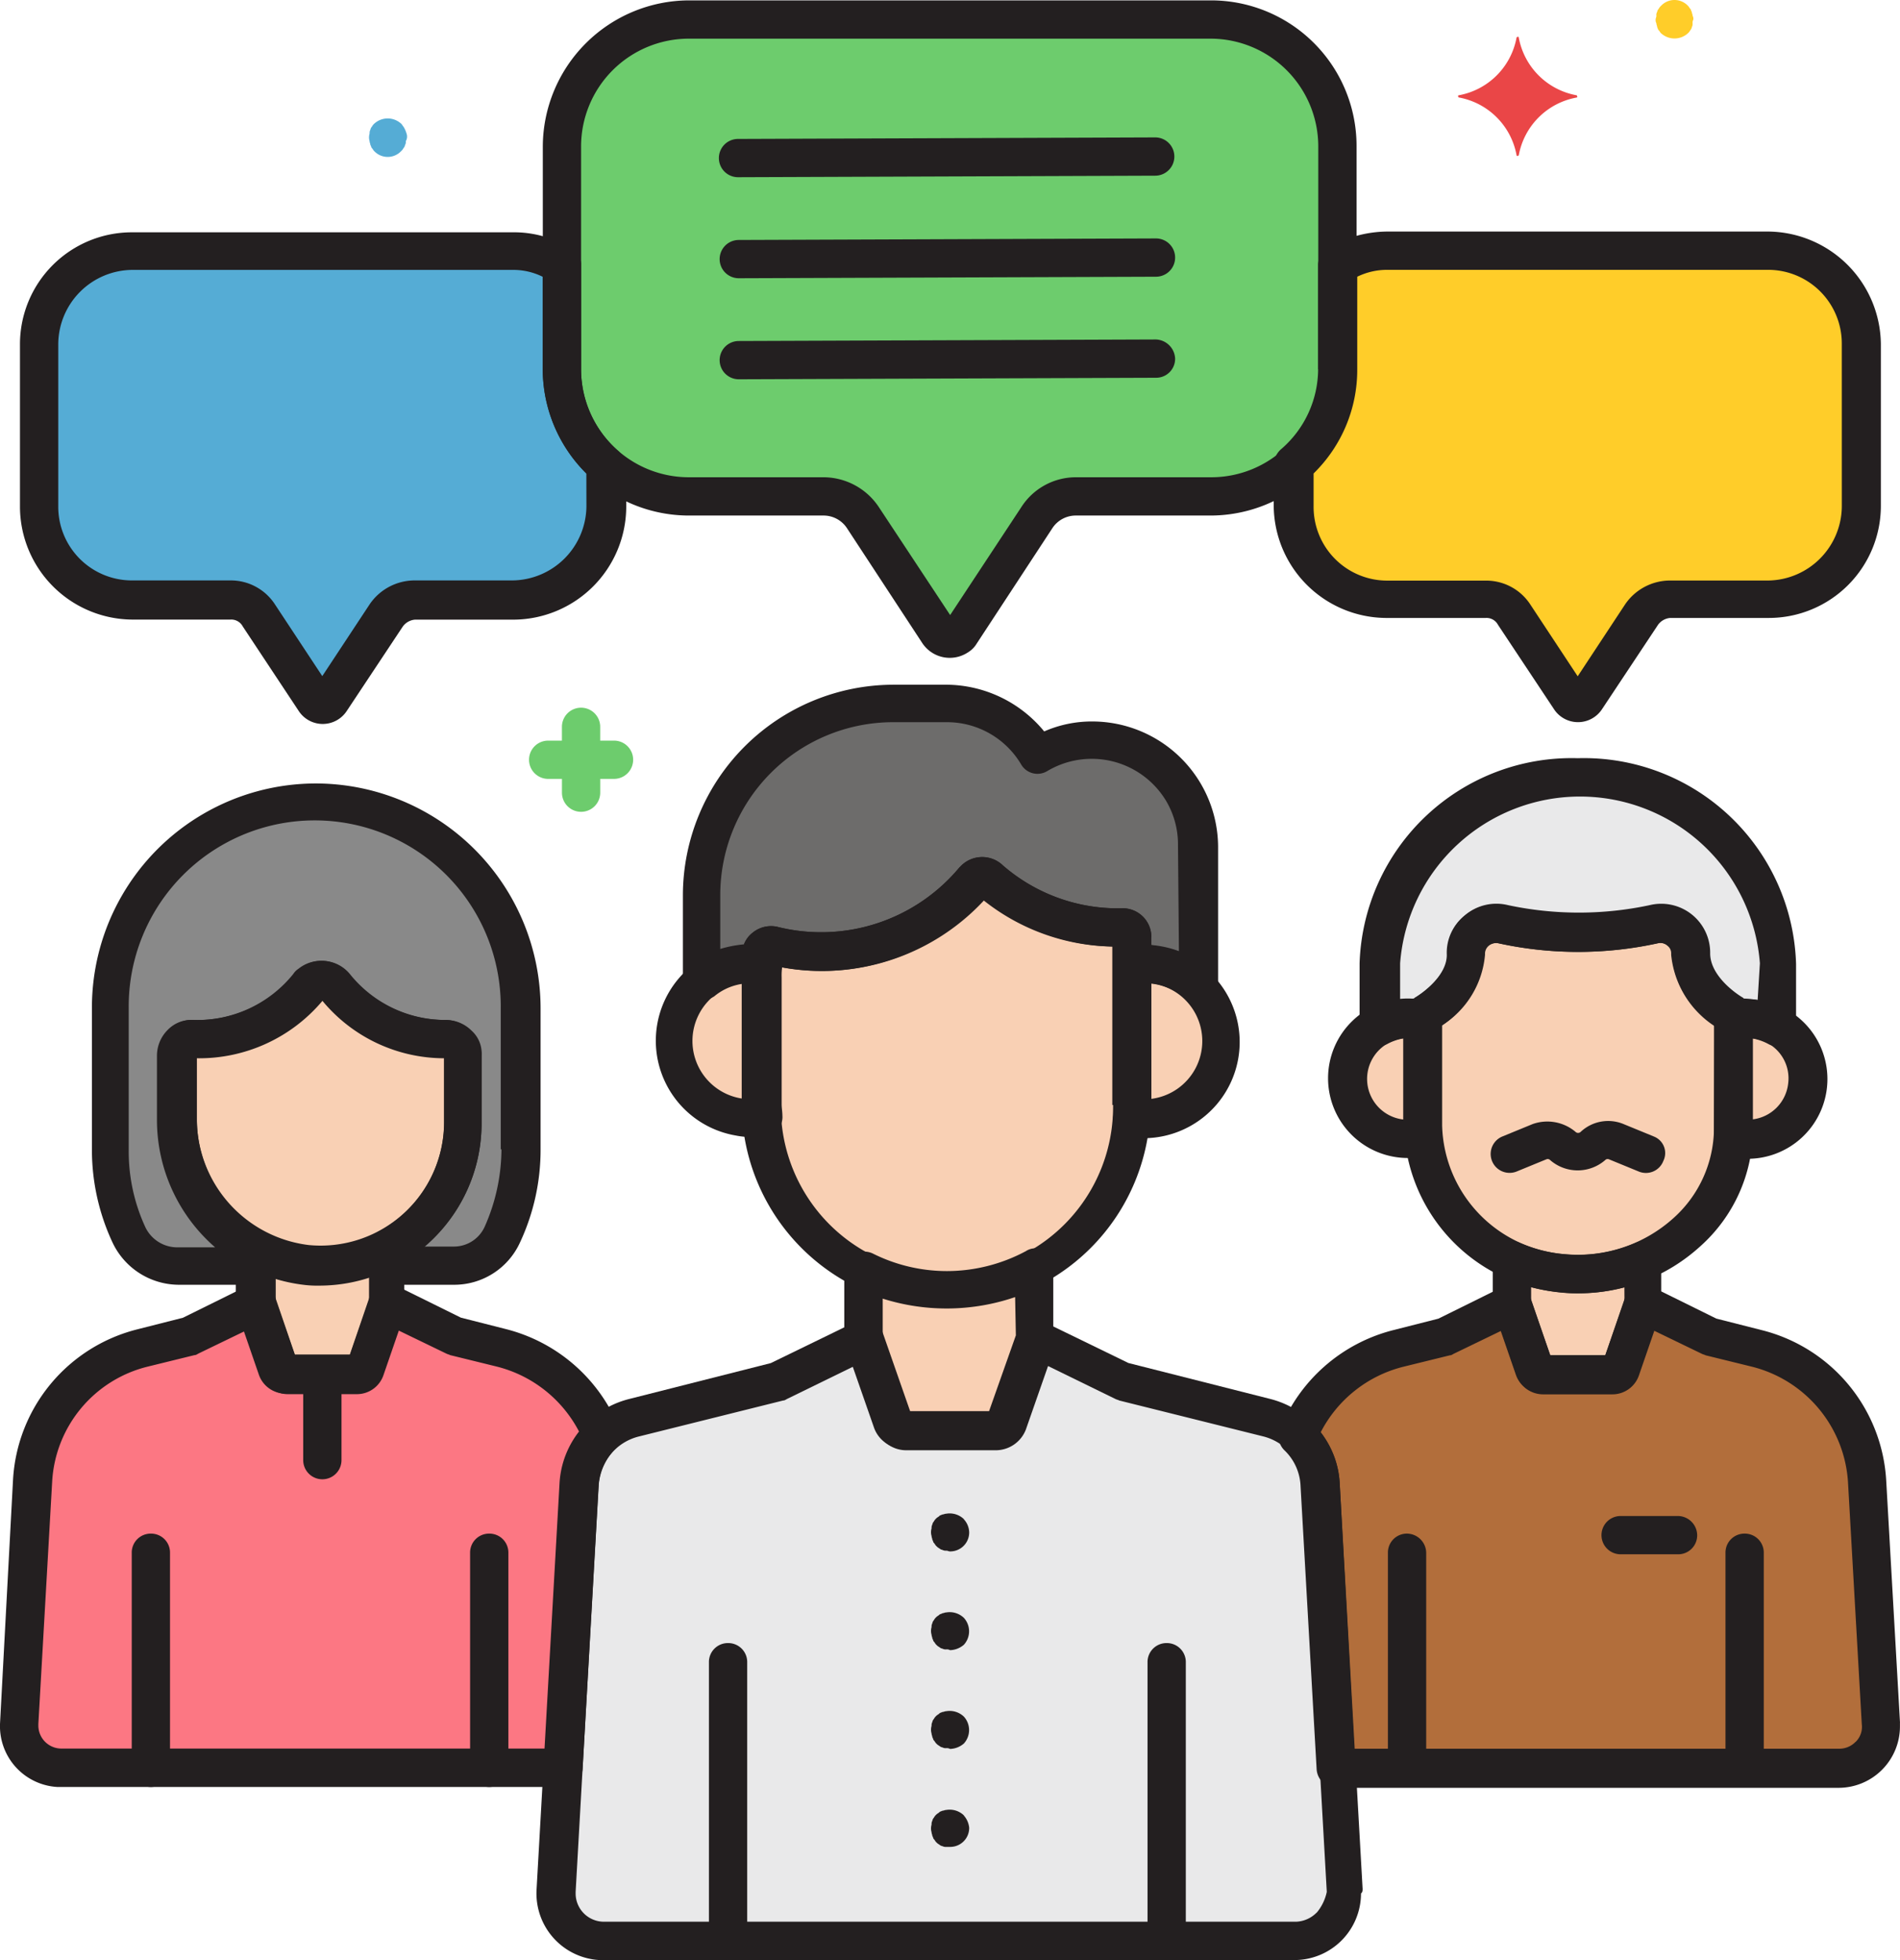<svg xmlns="http://www.w3.org/2000/svg" width="79.412" height="81.921" viewBox="0 0 79.412 81.921">
  <g id="Layer_32" transform="translate(-3.891 0.05)">
    <path id="Trazado_101497" data-name="Trazado 101497" d="M104.431,2.5H82.611A5.318,5.318,0,0,0,77.3,7.811v9.31a5.318,5.318,0,0,0,5.311,5.311h5.631a1.962,1.962,0,0,1,1.632.864l3.167,4.831a.561.561,0,0,0,.768.16.386.386,0,0,0,.16-.16L97.136,23.3a1.92,1.92,0,0,1,1.632-.864H104.4a5.318,5.318,0,0,0,5.311-5.311V7.811A5.271,5.271,0,0,0,104.431,2.5Z" transform="translate(-49.922 -1.734)" fill="#6dcc6d"/>
    <path id="Trazado_101498" data-name="Trazado 101498" d="M192.8,32.7H176.871a3.576,3.576,0,0,0-2.048.608v4.351a5.3,5.3,0,0,1-1.824,4v1.728a3.912,3.912,0,0,0,3.871,3.9H181a1.442,1.442,0,0,1,1.184.64l2.336,3.519a.449.449,0,0,0,.576.128c.032-.032.1-.064.128-.128l2.336-3.519a1.442,1.442,0,0,1,1.184-.64h4.127a3.871,3.871,0,0,0,3.871-3.9V36.6A4.011,4.011,0,0,0,192.8,32.7Z" transform="translate(-115.004 -22.272)" fill="#ffcd29"/>
    <path id="Trazado_101499" data-name="Trazado 101499" d="M30.852,37.659V33.308A3.836,3.836,0,0,0,28.8,32.7H12.871A3.912,3.912,0,0,0,9,36.6v6.815a3.912,3.912,0,0,0,3.871,3.9H17a1.442,1.442,0,0,1,1.184.64l2.336,3.519a.449.449,0,0,0,.576.128c.032-.032.1-.064.128-.128l2.336-3.519a1.442,1.442,0,0,1,1.184-.64h4.127a3.919,3.919,0,0,0,3.9-3.9V41.69A5.187,5.187,0,0,1,30.852,37.659Z" transform="translate(-3.474 -22.272)" fill="#55acd5"/>
    <path id="Trazado_101500" data-name="Trazado 101500" d="M111.917,93.436a4.434,4.434,0,0,0-2.272.64A4.49,4.49,0,0,0,105.87,91.9H103.6a8.022,8.022,0,0,0-8,8v3.583a3.222,3.222,0,0,1,2.5-.672v-.384a.424.424,0,0,1,.416-.416h.1c1.408.288,5.567.8,8.382-2.752a.383.383,0,0,1,.576-.064l.032.032a8.008,8.008,0,0,0,5.567,2.016.4.4,0,0,1,.384.416v1.152a3.246,3.246,0,0,1,2.752.864V97.851A4.4,4.4,0,0,0,111.917,93.436Z" transform="translate(-62.367 -62.531)" fill="#6d6c6b"/>
    <path id="Trazado_101501" data-name="Trazado 101501" d="M26.974,104.8a8.6,8.6,0,0,0-8.574,8.574v5.919a8.443,8.443,0,0,0,.768,3.551,2.179,2.179,0,0,0,2.016,1.28h3.3v-.64a5.979,5.979,0,0,1-3.3-5.439v-2.688a.71.71,0,0,1,.7-.7h.224a5.87,5.87,0,0,0,4.607-2.208.707.707,0,0,1,.992-.1l.1.1a5.87,5.87,0,0,0,4.607,2.208h0a.683.683,0,0,1,.7.672h0v2.815a6.021,6.021,0,0,1-3.135,5.247v.736h2.752a2.232,2.232,0,0,0,2.016-1.28,8.077,8.077,0,0,0,.768-3.551v-5.919A8.568,8.568,0,0,0,26.974,104.8Z" transform="translate(-9.867 -71.304)" fill="#898989"/>
    <path id="Trazado_101502" data-name="Trazado 101502" d="M192.318,101.5A8.077,8.077,0,0,0,184,109.275v2.656a2.74,2.74,0,0,1,1.408-.384,1.824,1.824,0,0,1,.416.032v-.16s1.792-.992,1.792-2.528v-.032a1.249,1.249,0,0,1,1.248-1.248.886.886,0,0,1,.288.032,14.8,14.8,0,0,0,6.271,0,1.277,1.277,0,0,1,1.536.9.886.886,0,0,1,.032.288v.032c0,1.5,1.792,2.528,1.792,2.528v.16a1.824,1.824,0,0,1,.416-.032,2.74,2.74,0,0,1,1.408.384v-2.656C200.637,105.019,196.894,101.5,192.318,101.5Z" transform="translate(-122.484 -69.06)" fill="#e9e9ea"/>
    <path id="Trazado_101503" data-name="Trazado 101503" d="M40.056,163.736h0a5.907,5.907,0,0,1-2.656-.64V165.3l.928,2.688a.386.386,0,0,0,.384.256h2.879a.416.416,0,0,0,.384-.256L42.9,165.3V163A5.9,5.9,0,0,1,40.056,163.736Z" transform="translate(-22.788 -110.883)" fill="#f9d0b4"/>
    <path id="Trazado_101504" data-name="Trazado 101504" d="M230.648,132.949a2.112,2.112,0,0,0-.448.032c0,.128.032.256.032.416v4.191a1.825,1.825,0,0,1-.032.416,1.967,1.967,0,0,0,.448.032,2.55,2.55,0,1,0,.352-5.087.657.657,0,0,0-.352,0Z" transform="translate(-153.903 -90.431)" fill="#f9d0b4"/>
    <path id="Trazado_101505" data-name="Trazado 101505" d="M183.023,133.335a1.823,1.823,0,0,1,.032-.416,1.966,1.966,0,0,0-.448-.032,2.55,2.55,0,1,0-.352,5.087h.352a2.113,2.113,0,0,0,.448-.032c0-.128-.032-.256-.032-.416Z" transform="translate(-119.683 -90.401)" fill="#f9d0b4"/>
    <path id="Trazado_101506" data-name="Trazado 101506" d="M200.966,121.971v-.032a1.249,1.249,0,0,0-1.248-1.248.886.886,0,0,0-.288.032,14.8,14.8,0,0,1-6.271,0,1.277,1.277,0,0,0-1.536.9.886.886,0,0,0-.032.288v.032c0,1.5-1.792,2.528-1.792,2.528v4.639a6.505,6.505,0,0,0,12.99.128v-4.767A3.324,3.324,0,0,1,200.966,121.971Z" transform="translate(-126.429 -82.108)" fill="#f9d0b4"/>
    <path id="Trazado_101507" data-name="Trazado 101507" d="M152.312,125.9a2.752,2.752,0,0,0-.512.032c0,.16.032.352.032.512v5.343a2.752,2.752,0,0,1-.032.512,3.227,3.227,0,1,0,1.056-6.367,3.288,3.288,0,0,0-.544-.032Z" transform="translate(-100.586 -85.653)" fill="#f9d0b4"/>
    <path id="Trazado_101508" data-name="Trazado 101508" d="M95.588,126.42a2.752,2.752,0,0,1,.032-.512,3.227,3.227,0,1,0-1.056,6.367,3.106,3.106,0,0,0,1.088,0c0-.16-.032-.352-.032-.512Z" transform="translate(-59.827 -85.63)" fill="#f9d0b4"/>
    <path id="Trazado_101509" data-name="Trazado 101509" d="M119.021,116.977a.445.445,0,0,0-.384-.416,8.16,8.16,0,0,1-5.567-2.016.406.406,0,0,0-.576,0l-.032.032c-2.815,3.551-7.007,3.039-8.382,2.752a.407.407,0,0,0-.48.32v6.335a7.727,7.727,0,0,0,15.453,0V117.1A.242.242,0,0,1,119.021,116.977Z" transform="translate(-67.808 -77.85)" fill="#f9d0b4"/>
    <path id="Trazado_101510" data-name="Trazado 101510" d="M120.255,166.46h0a7.741,7.741,0,0,1-3.455-.832v2.847l1.216,3.487a.52.52,0,0,0,.48.352h3.743a.481.481,0,0,0,.48-.352l1.216-3.487V165.5A7.344,7.344,0,0,1,120.255,166.46Z" transform="translate(-76.784 -112.584)" fill="#f9d0b4"/>
    <path id="Trazado_101511" data-name="Trazado 101511" d="M38.229,130.463h0a5.981,5.981,0,0,1-4.639-2.208.707.707,0,0,0-.992-.1l-.1.1a5.87,5.87,0,0,1-4.607,2.208H27.7a.683.683,0,0,0-.7.672v2.719a6.069,6.069,0,0,0,5.375,6.079,5.967,5.967,0,0,0,6.527-5.375,3.29,3.29,0,0,0,.032-.544V131.2a.664.664,0,0,0-.7-.736Z" transform="translate(-15.715 -87.081)" fill="#f9d0b4"/>
    <path id="Trazado_101512" data-name="Trazado 101512" d="M203.512,165.144a6.85,6.85,0,0,1-2.112-.544v1.824l.928,2.688a.386.386,0,0,0,.384.256h2.879a.416.416,0,0,0,.384-.256l.928-2.688v-1.792A7.631,7.631,0,0,1,203.512,165.144Z" transform="translate(-134.317 -111.972)" fill="#f9d0b4"/>
    <path id="Trazado_101513" data-name="Trazado 101513" d="M109.415,197.868l-.96-16.989a3,3,0,0,0-2.3-2.784l-6.015-1.5L96.521,174.8l-1.216,3.487a.52.52,0,0,1-.48.352H91.082a.481.481,0,0,1-.48-.352L89.386,174.8l-3.615,1.792-6.015,1.5a3.029,3.029,0,0,0-2.3,2.784l-.96,16.989a2,2,0,0,0,1.888,2.112h28.987A1.994,1.994,0,0,0,109.351,198C109.415,197.964,109.415,197.932,109.415,197.868Z" transform="translate(-49.371 -118.908)" fill="#e9e9ea"/>
    <path id="Trazado_101514" data-name="Trazado 101514" d="M197.848,187.833l-.576-10.11a6.1,6.1,0,0,0-4.607-5.567l-1.952-.48-2.783-1.376L187,172.988a.386.386,0,0,1-.384.256h-2.879a.416.416,0,0,1-.384-.256l-.928-2.687-2.783,1.376-1.952.48a6.125,6.125,0,0,0-4.191,3.679,3.042,3.042,0,0,1,.928,2.016l.672,11.838h21.02a1.755,1.755,0,0,0,1.76-1.76A.118.118,0,0,1,197.848,187.833Z" transform="translate(-115.344 -115.848)" fill="#b26e3b"/>
    <path id="Trazado_101515" data-name="Trazado 101515" d="M26.548,172.056l-1.952-.48L21.813,170.2l-.928,2.688a.386.386,0,0,1-.384.256H17.622a.416.416,0,0,1-.384-.256L16.31,170.2l-2.783,1.376-1.952.48a6.1,6.1,0,0,0-4.607,5.567l-.576,10.11a1.755,1.755,0,0,0,1.664,1.856H29.172l.672-11.838a2.976,2.976,0,0,1,.928-2.016A6.241,6.241,0,0,0,26.548,172.056Z" transform="translate(-1.698 -115.78)" fill="#fc7783"/>
    <path id="Trazado_101516" data-name="Trazado 101516" d="M221.736.606c0-.064-.032-.1-.032-.16-.032-.032-.032-.1-.064-.128s-.064-.1-.1-.128a.773.773,0,0,0-1.12,0h0a.442.442,0,0,0-.1.128.242.242,0,0,0-.064.128.24.24,0,0,0-.032.16c0,.064-.032.1-.032.16a.289.289,0,0,0,.032.16c0,.064.032.1.032.16.032.064.032.1.064.128s.064.1.1.128a.834.834,0,0,0,1.12,0,.442.442,0,0,0,.1-.128.243.243,0,0,0,.064-.128.289.289,0,0,0,.032-.16.288.288,0,0,1,.032-.16A.288.288,0,0,0,221.736.606Z" transform="translate(-147.102 0)" fill="#ffcd29"/>
    <path id="Trazado_101517" data-name="Trazado 101517" d="M53.685,16.057a1.136,1.136,0,0,0-.128-.288c-.032-.032-.064-.1-.1-.128a.834.834,0,0,0-1.12,0,.442.442,0,0,0-.1.128.243.243,0,0,0-.064.128.288.288,0,0,0-.032.16.545.545,0,0,0,0,.32c0,.064.032.1.032.16.032.032.032.1.064.128s.064.1.1.128a.773.773,0,0,0,1.12,0h0a.442.442,0,0,0,.1-.128.243.243,0,0,0,.064-.128.24.24,0,0,0,.032-.16A.379.379,0,0,0,53.685,16.057Z" transform="translate(-32.802 -10.524)" fill="#55acd5"/>
    <path id="Trazado_101518" data-name="Trazado 101518" d="M199.3,7.2a3,3,0,0,1-2.4-2.4c0-.032-.032-.064-.064-.032a.031.031,0,0,0-.032.032,3,3,0,0,1-2.4,2.4c-.032,0-.064.032-.032.064a.031.031,0,0,0,.032.032,3,3,0,0,1,2.4,2.4c0,.032.032.064.064.032A.031.031,0,0,0,196.9,9.7a3,3,0,0,1,2.4-2.4c.032,0,.064-.032.032-.064A.031.031,0,0,0,199.3,7.2Z" transform="translate(-129.529 -3.27)" fill="#ea4647"/>
    <path id="Trazado_101519" data-name="Trazado 101519" d="M76.551,93.776h-.576V93.2a.8.8,0,0,0-1.6,0v.576H73.8a.8.8,0,0,0,0,1.6h.576v.576a.8.8,0,0,0,1.6,0v-.576h.576a.8.8,0,0,0,0-1.6Z" transform="translate(-46.998 -62.871)" fill="#6dcc6d"/>
    <path id="Trazado_101520" data-name="Trazado 101520" d="M102.731,0H80.911A6.131,6.131,0,0,0,74.8,6.111v9.31a6.11,6.11,0,0,0,6.111,6.111h5.631a1.17,1.17,0,0,1,.96.512l3.167,4.831a1.377,1.377,0,0,0,1.888.384,1.1,1.1,0,0,0,.384-.384l3.167-4.831a1.17,1.17,0,0,1,.96-.512H102.7a6.11,6.11,0,0,0,6.111-6.111V6.111A6.083,6.083,0,0,0,102.731,0Zm4.511,15.421a4.506,4.506,0,0,1-4.511,4.511H97.1a2.707,2.707,0,0,0-2.3,1.248l-2.975,4.511L88.845,21.18a2.784,2.784,0,0,0-2.3-1.248H80.911A4.506,4.506,0,0,1,76.4,15.421V6.111A4.506,4.506,0,0,1,80.911,1.6H102.7a4.506,4.506,0,0,1,4.511,4.511v9.31Z" transform="translate(-48.222 -0.034)" fill="#231f20"/>
    <path id="Trazado_101521" data-name="Trazado 101521" d="M190.968,30.2H175.035a4.988,4.988,0,0,0-2.5.7.869.869,0,0,0-.384.672v4.351a4.43,4.43,0,0,1-1.568,3.391.909.909,0,0,0-.288.608v1.728a4.725,4.725,0,0,0,4.671,4.7h4.191a.543.543,0,0,1,.512.288l2.336,3.519a1.2,1.2,0,0,0,2.016,0l2.336-3.519a.7.7,0,0,1,.512-.288H191a4.684,4.684,0,0,0,4.671-4.7V34.9A4.753,4.753,0,0,0,190.968,30.2Zm3.071,11.486a3.121,3.121,0,0,1-3.071,3.1h-4.127a2.277,2.277,0,0,0-1.856.992L183,48.789l-1.984-3.007a2.2,2.2,0,0,0-1.856-.992h-4.127a3.079,3.079,0,0,1-3.071-3.1V40.31a6.048,6.048,0,0,0,1.824-4.351V32.088a2.85,2.85,0,0,1,1.248-.288h15.933a3.079,3.079,0,0,1,3.071,3.1Z" transform="translate(-113.168 -20.572)" fill="#231f20"/>
    <path id="Trazado_101522" data-name="Trazado 101522" d="M31.519,39.45a4.53,4.53,0,0,1-1.568-3.391V31.676A.718.718,0,0,0,29.568,31a4.53,4.53,0,0,0-2.5-.7h-15.9A4.677,4.677,0,0,0,6.5,34.971v6.815a4.725,4.725,0,0,0,4.671,4.7H15.3a.543.543,0,0,1,.512.288L18.146,50.3a1.2,1.2,0,0,0,2.016,0L22.5,46.777a.7.7,0,0,1,.512-.288h4.127a4.732,4.732,0,0,0,4.7-4.7V40.058A1.11,1.11,0,0,0,31.519,39.45Zm-1.344,2.3a3.127,3.127,0,0,1-3.1,3.1h-4.1a2.277,2.277,0,0,0-1.856.992l-1.984,3.007-1.984-3.007a2.2,2.2,0,0,0-1.856-.992H11.171a3.079,3.079,0,0,1-3.071-3.1V34.971a3.121,3.121,0,0,1,3.071-3.1H27.1a2.751,2.751,0,0,1,1.248.288v3.871a6.18,6.18,0,0,0,1.824,4.351Z" transform="translate(-1.774 -20.64)" fill="#231f20"/>
    <path id="Trazado_101523" data-name="Trazado 101523" d="M116.037,17.9h0L98.6,17.964a.8.8,0,0,0,0,1.6h0l17.437-.064a.8.8,0,0,0,0-1.6Z" transform="translate(-63.863 -12.207)" fill="#231f20"/>
    <path id="Trazado_101524" data-name="Trazado 101524" d="M116.137,31.1,98.7,31.164a.8.8,0,0,0,0,1.6h0l17.437-.064a.8.8,0,0,0,0-1.6Z" transform="translate(-63.931 -21.184)" fill="#231f20"/>
    <path id="Trazado_101525" data-name="Trazado 101525" d="M116.137,44.3,98.7,44.364a.8.8,0,0,0,0,1.6h0l17.437-.064a.792.792,0,0,0,.8-.8h0A.835.835,0,0,0,116.137,44.3Z" transform="translate(-63.931 -30.161)" fill="#231f20"/>
    <path id="Trazado_101526" data-name="Trazado 101526" d="M66.1,200.3a.792.792,0,0,0-.8.8v8.99a.8.8,0,0,0,1.6,0V201.1A.792.792,0,0,0,66.1,200.3Z" transform="translate(-41.761 -136.25)" fill="#231f20"/>
    <path id="Trazado_101527" data-name="Trazado 101527" d="M21.9,200.3a.792.792,0,0,0-.8.8v8.99a.8.8,0,0,0,1.6,0V201.1A.792.792,0,0,0,21.9,200.3Z" transform="translate(-11.703 -136.25)" fill="#231f20"/>
    <path id="Trazado_101528" data-name="Trazado 101528" d="M41.451,160.645a.727.727,0,0,0-.8,0,5.531,5.531,0,0,1-2.464.64,5.19,5.19,0,0,1-2.3-.544.841.841,0,0,0-1.088.352.645.645,0,0,0-.1.352v2.208a.624.624,0,0,0,.032.256l.928,2.688a1.172,1.172,0,0,0,1.12.8h2.879a1.172,1.172,0,0,0,1.12-.8l.928-2.688a.7.7,0,0,0,.032-.256v-2.336A.506.506,0,0,0,41.451,160.645Zm-1.184,2.847-.8,2.3h-2.3l-.8-2.3v-.9a6.76,6.76,0,0,0,3.9-.064Z" transform="translate(-20.952 -109.2)" fill="#231f20"/>
    <path id="Trazado_101529" data-name="Trazado 101529" d="M229.011,130.5a2.928,2.928,0,0,0-.544.032.776.776,0,0,0-.672.832v4.9a.808.808,0,0,0,.672.864,3.1,3.1,0,0,0,.544.032,3.333,3.333,0,1,0,0-6.655Zm.384,5.023v-3.391a1.679,1.679,0,0,1,1.5,1.888,1.7,1.7,0,0,1-1.5,1.5Z" transform="translate(-152.266 -88.782)" fill="#231f20"/>
    <path id="Trazado_101530" data-name="Trazado 101530" d="M182.135,131.648V131.3a.808.808,0,0,0-.672-.864,3.105,3.105,0,0,0-.544-.032,3.333,3.333,0,1,0,0,6.655,2.927,2.927,0,0,0,.544-.032.788.788,0,0,0,.672-.864v-4.511Zm-1.6,3.807a1.707,1.707,0,0,1,0-3.391Z" transform="translate(-117.996 -88.714)" fill="#231f20"/>
    <path id="Trazado_101531" data-name="Trazado 101531" d="M201.441,122.042c-.384-.224-1.376-.96-1.376-1.824v-.032a2.051,2.051,0,0,0-.736-1.6,2.123,2.123,0,0,0-1.792-.416,14.194,14.194,0,0,1-5.919,0,2.022,2.022,0,0,0-1.792.416,1.975,1.975,0,0,0-.736,1.632c0,.864-.992,1.6-1.376,1.824a.8.8,0,0,0-.416.7v4.607a7.164,7.164,0,0,0,6.591,6.975,5.185,5.185,0,0,0,.7.032,7.5,7.5,0,0,0,5.087-1.952,6.574,6.574,0,0,0,2.208-4.927v-4.767A.893.893,0,0,0,201.441,122.042Zm-1.184,5.439a5.071,5.071,0,0,1-1.7,3.743,5.966,5.966,0,0,1-4.543,1.5,5.538,5.538,0,0,1-5.119-5.375v-4.191a3.883,3.883,0,0,0,1.792-2.943v-.064a.444.444,0,0,1,.16-.32.509.509,0,0,1,.416-.1,15.559,15.559,0,0,0,6.655,0,.461.461,0,0,1,.416.1.394.394,0,0,1,.16.32v.064a3.883,3.883,0,0,0,1.792,2.943Z" transform="translate(-124.729 -80.355)" fill="#231f20"/>
    <path id="Trazado_101532" data-name="Trazado 101532" d="M230.1,200.3a.792.792,0,0,0-.8.8v8.99a.8.8,0,0,0,1.6,0V201.1A.792.792,0,0,0,230.1,200.3Z" transform="translate(-153.291 -136.25)" fill="#231f20"/>
    <path id="Trazado_101533" data-name="Trazado 101533" d="M186,200.3a.792.792,0,0,0-.8.8v8.99a.8.8,0,0,0,1.6,0V201.1A.813.813,0,0,0,186,200.3Z" transform="translate(-123.3 -136.25)" fill="#231f20"/>
    <path id="Trazado_101534" data-name="Trazado 101534" d="M108.51,196.161h0l-.96-16.989a3.854,3.854,0,0,0-2.911-3.519l-5.919-1.5-3.551-1.728a.794.794,0,0,0-1.056.352c0,.032-.032.064-.032.1l-1.152,3.3H89.6l-1.152-3.3a.794.794,0,0,0-1.024-.48c-.032,0-.064.032-.1.032l-3.551,1.728-5.919,1.5a3.854,3.854,0,0,0-2.911,3.519l-.96,16.989a2.789,2.789,0,0,0,2.624,2.943h29.051a2.785,2.785,0,0,0,2.783-2.783.176.176,0,0,0,.064-.16Zm-1.92.96a1.268,1.268,0,0,1-.864.384H76.8a1.181,1.181,0,0,1-1.184-1.184v-.064l.96-16.989a2.218,2.218,0,0,1,1.7-2.048l6.015-1.5c.064,0,.1-.032.16-.064l2.815-1.376.928,2.656a1.32,1.32,0,0,0,1.248.864h3.743a1.352,1.352,0,0,0,1.248-.864l.928-2.656,2.815,1.376c.064.032.1.032.16.064l6.015,1.5a2.25,2.25,0,0,1,1.7,2.048l.96,16.989a1.981,1.981,0,0,1-.416.864Z" transform="translate(-47.666 -117.234)" fill="#231f20"/>
    <path id="Trazado_101535" data-name="Trazado 101535" d="M150.607,123.4a4.336,4.336,0,0,0-.64.064.776.776,0,0,0-.672.832c0,.16.032.32.032.48v5.343a2.421,2.421,0,0,1-.032.48.776.776,0,0,0,.672.832,4.019,4.019,0,0,0,1.28-7.935,1.56,1.56,0,0,0-.64-.1Zm.288,6.431V125a2.435,2.435,0,0,1,0,4.831Z" transform="translate(-98.881 -83.953)" fill="#231f20"/>
    <path id="Trazado_101536" data-name="Trazado 101536" d="M94.738,124.7a2.421,2.421,0,0,1,.032-.48.776.776,0,0,0-.672-.832,4.019,4.019,0,0,0-1.28,7.935,3.233,3.233,0,0,0,1.28,0,.776.776,0,0,0,.672-.832c0-.16-.032-.32-.032-.48Zm-1.6,5.087a2.435,2.435,0,0,1,0-4.831Z" transform="translate(-58.178 -83.913)" fill="#231f20"/>
    <path id="Trazado_101537" data-name="Trazado 101537" d="M117.917,115.236a1.2,1.2,0,0,0-1.184-1.184,7.318,7.318,0,0,1-5.023-1.792,1.246,1.246,0,0,0-1.728,0l-.1.1a7.517,7.517,0,0,1-7.615,2.464,1.233,1.233,0,0,0-1.44.928.7.7,0,0,0-.032.256v6.207a8.542,8.542,0,1,0,17.085,0v-6.879Zm-1.6,7.039a6.943,6.943,0,1,1-13.885,0h0v-5.759a9.152,9.152,0,0,0,8.446-2.815,8.86,8.86,0,0,0,5.407,1.952v6.623Z" transform="translate(-65.904 -76.141)" fill="#231f20"/>
    <path id="Trazado_101538" data-name="Trazado 101538" d="M110.217,90.936a4.948,4.948,0,0,0-2.016.416A5.326,5.326,0,0,0,104.17,89.4H101.9a8.814,8.814,0,0,0-8.8,8.8v3.583a.792.792,0,0,0,.8.8.967.967,0,0,0,.512-.16,2.356,2.356,0,0,1,1.888-.512.821.821,0,0,0,.928-.672v-.032a9.226,9.226,0,0,0,8.478-2.815,8.86,8.86,0,0,0,5.407,1.952v.768a.792.792,0,0,0,.8.8h.128a1.557,1.557,0,0,1,.384-.032,2.51,2.51,0,0,1,1.7.672.773.773,0,0,0,1.12-.032.908.908,0,0,0,.224-.544V96.151A5.264,5.264,0,0,0,110.217,90.936Zm3.615,9.6a4.331,4.331,0,0,0-1.152-.256v-.352a1.2,1.2,0,0,0-1.184-1.184,7.318,7.318,0,0,1-5.023-1.792,1.246,1.246,0,0,0-1.728,0l-.1.1a7.517,7.517,0,0,1-7.615,2.464,1.2,1.2,0,0,0-1.024.256,1.046,1.046,0,0,0-.352.48,4.949,4.949,0,0,0-.992.192V98.166a7.23,7.23,0,0,1,7.2-7.2h2.272a3.6,3.6,0,0,1,3.1,1.76.789.789,0,0,0,1.088.288h0a3.627,3.627,0,0,1,4.959,1.216,3.564,3.564,0,0,1,.512,1.888Z" transform="translate(-60.667 -60.831)" fill="#231f20"/>
    <path id="Trazado_101539" data-name="Trazado 101539" d="M126.893,197.907a.859.859,0,0,0-.736-.224c-.064,0-.1.032-.16.032-.064.032-.1.032-.128.064s-.1.064-.128.1a.442.442,0,0,0-.1.128.243.243,0,0,0-.064.128.288.288,0,0,0-.032.16.545.545,0,0,0,0,.32c0,.064.032.1.032.16.032.032.032.1.064.128s.064.1.1.128a.441.441,0,0,0,.128.1.242.242,0,0,0,.128.064.288.288,0,0,0,.16.032c.064,0,.1.032.16.032a.792.792,0,0,0,.8-.8.835.835,0,0,0-.224-.544Z" transform="translate(-82.718 -134.465)" fill="#231f20"/>
    <path id="Trazado_101540" data-name="Trazado 101540" d="M126.893,210.807a.859.859,0,0,0-.736-.224c-.064,0-.1.032-.16.032-.032.032-.1.032-.128.064s-.1.064-.128.1a.442.442,0,0,0-.1.128.243.243,0,0,0-.064.128.288.288,0,0,0-.032.16.545.545,0,0,0,0,.32c0,.064.032.1.032.16.032.032.032.1.064.128s.064.1.1.128a.442.442,0,0,0,.128.1.243.243,0,0,0,.128.064.288.288,0,0,0,.16.032.288.288,0,0,1,.16.032.92.92,0,0,0,.576-.224A.834.834,0,0,0,126.893,210.807Z" transform="translate(-82.718 -143.238)" fill="#231f20"/>
    <path id="Trazado_101541" data-name="Trazado 101541" d="M126.893,223.707a.859.859,0,0,0-.736-.224c-.064,0-.1.032-.16.032-.064.032-.1.032-.128.064s-.1.064-.128.1a.442.442,0,0,0-.1.128.243.243,0,0,0-.064.128.288.288,0,0,0-.032.16.545.545,0,0,0,0,.32c0,.064.032.1.032.16.032.032.032.1.064.128s.064.1.1.128a.441.441,0,0,0,.128.1.243.243,0,0,0,.128.064.288.288,0,0,0,.16.032.288.288,0,0,1,.16.032.92.92,0,0,0,.576-.224A.834.834,0,0,0,126.893,223.707Z" transform="translate(-82.718 -152.01)" fill="#231f20"/>
    <path id="Trazado_101542" data-name="Trazado 101542" d="M126.893,236.607a.859.859,0,0,0-.736-.224c-.064,0-.1.032-.16.032-.064.032-.1.032-.128.064s-.1.064-.128.1a.442.442,0,0,0-.1.128.243.243,0,0,0-.064.128.288.288,0,0,0-.032.16.545.545,0,0,0,0,.32c0,.064.032.1.032.16.032.032.032.1.064.128s.064.1.1.128a.442.442,0,0,0,.128.1.242.242,0,0,0,.128.064.288.288,0,0,0,.16.032h.16a.792.792,0,0,0,.8-.8.906.906,0,0,0-.224-.512Z" transform="translate(-82.718 -160.783)" fill="#231f20"/>
    <path id="Trazado_101543" data-name="Trazado 101543" d="M154.6,214.6a.792.792,0,0,0-.8.8v11.646a.8.8,0,0,0,1.6,0V215.4A.792.792,0,0,0,154.6,214.6Z" transform="translate(-101.947 -145.975)" fill="#231f20"/>
    <path id="Trazado_101544" data-name="Trazado 101544" d="M97.3,214.6a.792.792,0,0,0-.8.8v11.646a.8.8,0,0,0,1.6,0V215.4A.792.792,0,0,0,97.3,214.6Z" transform="translate(-62.979 -145.975)" fill="#231f20"/>
    <path id="Trazado_101545" data-name="Trazado 101545" d="M122.582,163.145a.727.727,0,0,0-.8,0,7,7,0,0,1-3.3.832,6.923,6.923,0,0,1-3.1-.736.841.841,0,0,0-1.088.352.645.645,0,0,0-.1.352v2.847a.624.624,0,0,0,.032.256l1.216,3.487a1.32,1.32,0,0,0,1.248.864h3.743a1.352,1.352,0,0,0,1.248-.864l1.216-3.487a.7.7,0,0,0,.032-.256v-2.975A.644.644,0,0,0,122.582,163.145Zm-1.216,3.519-1.12,3.167H116.92l-1.12-3.167v-1.536a8.85,8.85,0,0,0,5.535-.064Z" transform="translate(-75.016 -110.9)" fill="#231f20"/>
    <path id="Trazado_101546" data-name="Trazado 101546" d="M37.618,128.394a1.524,1.524,0,0,0-1.088-.448h0v0a5.128,5.128,0,0,1-4-1.92,1.514,1.514,0,0,0-2.112-.224.747.747,0,0,0-.224.224,5.159,5.159,0,0,1-4.159,1.92,1.377,1.377,0,0,0-1.088.416,1.524,1.524,0,0,0-.448,1.088v2.688a6.926,6.926,0,0,0,6.111,6.879,4.508,4.508,0,0,0,.64.032,6.786,6.786,0,0,0,6.783-6.783V129.45A1.271,1.271,0,0,0,37.618,128.394Zm-1.152,3.839a5.161,5.161,0,0,1-5.663,5.119,5.323,5.323,0,0,1-4.671-5.279v-2.56a6.732,6.732,0,0,0,5.247-2.4,6.614,6.614,0,0,0,5.087,2.4Z" transform="translate(-14.015 -85.364)" fill="#231f20"/>
    <path id="Trazado_101547" data-name="Trazado 101547" d="M25.274,102.3a9.367,9.367,0,0,0-9.374,9.374v5.919a9.141,9.141,0,0,0,.864,3.9,3.076,3.076,0,0,0,2.751,1.76h3.3a.792.792,0,0,0,.8-.8v-.64a.767.767,0,0,0-.448-.7,5.386,5.386,0,0,1-2.879-4.767v-2.56a6.732,6.732,0,0,0,5.247-2.4,6.614,6.614,0,0,0,5.087,2.4v2.688a5.188,5.188,0,0,1-2.72,4.543.8.8,0,0,0-.416.7v.736a.792.792,0,0,0,.8.8h2.751a3.021,3.021,0,0,0,2.751-1.76,9.141,9.141,0,0,0,.864-3.9v-5.919A9.408,9.408,0,0,0,25.274,102.3Zm7.743,15.293a8.045,8.045,0,0,1-.7,3.231,1.412,1.412,0,0,1-1.312.832H29.785a6.688,6.688,0,0,0,2.4-5.151V113.69a1.506,1.506,0,0,0-.448-1.056,1.524,1.524,0,0,0-1.088-.448,5.128,5.128,0,0,1-4-1.92,1.514,1.514,0,0,0-2.112-.224.747.747,0,0,0-.224.224,5.159,5.159,0,0,1-4.159,1.92,1.377,1.377,0,0,0-1.088.416,1.524,1.524,0,0,0-.448,1.088v2.688a7.049,7.049,0,0,0,2.432,5.311h-1.6a1.481,1.481,0,0,1-1.312-.832,7.542,7.542,0,0,1-.7-3.231v-5.919a7.775,7.775,0,1,1,15.549,0v5.887Z" transform="translate(-8.167 -69.604)" fill="#231f20"/>
    <path id="Trazado_101548" data-name="Trazado 101548" d="M44.3,177a.792.792,0,0,0-.8.8v3.583a.8.8,0,0,0,1.6,0V177.8A.792.792,0,0,0,44.3,177Z" transform="translate(-26.936 -120.404)" fill="#231f20"/>
    <path id="Trazado_101549" data-name="Trazado 101549" d="M216.3,198h-2.4a.8.8,0,0,0,0,1.6h2.4a.792.792,0,0,0,.8-.8A.813.813,0,0,0,216.3,198Z" transform="translate(-142.274 -134.686)" fill="#231f20"/>
    <path id="Trazado_101550" data-name="Trazado 101550" d="M190.618,99a8.867,8.867,0,0,0-9.118,8.574v2.656a.792.792,0,0,0,.8.8.76.76,0,0,0,.384-.1,2.309,2.309,0,0,1,1.024-.256.886.886,0,0,1,.288.032.8.8,0,0,0,.864-.48,4.032,4.032,0,0,0,1.856-3.007v-.064a.444.444,0,0,1,.16-.32.509.509,0,0,1,.416-.1,15.56,15.56,0,0,0,6.655,0,.461.461,0,0,1,.416.1.394.394,0,0,1,.16.32v.064a4.032,4.032,0,0,0,1.856,3.007.794.794,0,0,0,.864.48c.1,0,.192-.032.288-.032a2.309,2.309,0,0,1,1.024.256.789.789,0,0,0,1.088-.288.852.852,0,0,0,.1-.384v-2.656A8.873,8.873,0,0,0,190.618,99Zm7.519,10.11a3.526,3.526,0,0,0-.576-.064l-.032-.032c-.384-.224-1.376-.96-1.376-1.856a2.045,2.045,0,0,0-2.528-2.016,14.194,14.194,0,0,1-5.919,0,2.022,2.022,0,0,0-1.792.416,1.975,1.975,0,0,0-.736,1.632c0,.864-.992,1.6-1.376,1.824l-.032.032a3.526,3.526,0,0,0-.576.064v-1.536a7.54,7.54,0,0,1,15.037,0Z" transform="translate(-120.784 -67.36)" fill="#231f20"/>
    <path id="Trazado_101551" data-name="Trazado 101551" d="M205.651,162.205a.816.816,0,0,0-.768-.064,6.036,6.036,0,0,1-3.007.48,6.1,6.1,0,0,1-1.856-.48.784.784,0,0,0-1.056.416,1.137,1.137,0,0,0-.064.32V164.7a.624.624,0,0,0,.032.256l.928,2.688a1.172,1.172,0,0,0,1.12.8h2.879a1.172,1.172,0,0,0,1.12-.8l.928-2.687a.7.7,0,0,0,.032-.256v-1.792A.63.63,0,0,0,205.651,162.205Zm-1.248,2.336-.8,2.3h-2.3l-.8-2.3V164a8.518,8.518,0,0,0,1.248.224A7.424,7.424,0,0,0,204.4,164Z" transform="translate(-132.617 -110.249)" fill="#231f20"/>
    <path id="Trazado_101552" data-name="Trazado 101552" d="M205.431,147.035l-1.248-.512a1.678,1.678,0,0,0-1.792.32.155.155,0,0,1-.224,0,1.828,1.828,0,0,0-1.792-.32l-1.248.512a.79.79,0,0,0,.576,1.472h0l1.248-.512a.141.141,0,0,1,.16.032,1.752,1.752,0,0,0,2.3,0,.141.141,0,0,1,.16-.032l1.248.512a.779.779,0,0,0,1.024-.448.741.741,0,0,0-.416-1.024Z" transform="translate(-132.43 -99.589)" fill="#231f20"/>
    <path id="Trazado_101553" data-name="Trazado 101553" d="M196.893,186.058h0l-.576-10.11a6.883,6.883,0,0,0-5.215-6.3l-1.888-.48-2.72-1.344a.794.794,0,0,0-1.056.352c0,.032-.032.064-.032.1l-.832,2.432h-2.3l-.832-2.432a.794.794,0,0,0-1.024-.48c-.032,0-.064.032-.1.032l-2.72,1.344-1.888.48a6.935,6.935,0,0,0-4.735,4.159.8.8,0,0,0,.192.864,2.189,2.189,0,0,1,.672,1.5l.672,11.838a.83.83,0,0,0,.8.768h21.02a2.567,2.567,0,0,0,2.56-2.56v-.16Zm-1.856.8a.941.941,0,0,1-.7.288H174.082l-.608-11.1a3.663,3.663,0,0,0-.8-2.112,5.343,5.343,0,0,1,3.455-2.751l1.952-.48c.064,0,.1-.032.16-.064l1.984-.96.64,1.856a1.172,1.172,0,0,0,1.12.8h2.879a1.172,1.172,0,0,0,1.12-.8l.64-1.856,1.984.96c.064.032.1.032.16.064l1.952.48a5.317,5.317,0,0,1,4,4.831l.576,10.11a.878.878,0,0,1-.256.736Z" transform="translate(-113.59 -114.106)" fill="#231f20"/>
    <path id="Trazado_101554" data-name="Trazado 101554" d="M29.777,173.7a6.935,6.935,0,0,0-4.735-4.159l-1.888-.48-2.72-1.344a.794.794,0,0,0-1.056.352c0,.032-.032.064-.032.1l-.832,2.432h-2.3l-.832-2.432a.794.794,0,0,0-1.024-.48c-.032,0-.064.032-.1.032l-2.72,1.344-1.888.48a6.883,6.883,0,0,0-5.215,6.3L3.894,185.99a2.545,2.545,0,0,0,2.4,2.688H27.442a.806.806,0,0,0,.8-.768l.672-11.838h0a2.411,2.411,0,0,1,.672-1.5A.734.734,0,0,0,29.777,173.7Zm-2.464,2.272-.608,11.1H6.454a.963.963,0,0,1-.96-.96v-.064l.576-10.11a5.254,5.254,0,0,1,4-4.831l1.952-.48c.064,0,.1-.032.16-.064l1.984-.96.64,1.856a1.172,1.172,0,0,0,1.12.8H18.8a1.172,1.172,0,0,0,1.12-.8l.64-1.856,1.984.96c.064.032.1.032.16.064l1.952.48a5.343,5.343,0,0,1,3.455,2.751,3.663,3.663,0,0,0-.8,2.112Z" transform="translate(0 -114.038)" fill="#231f20"/>
  </g>
</svg>
